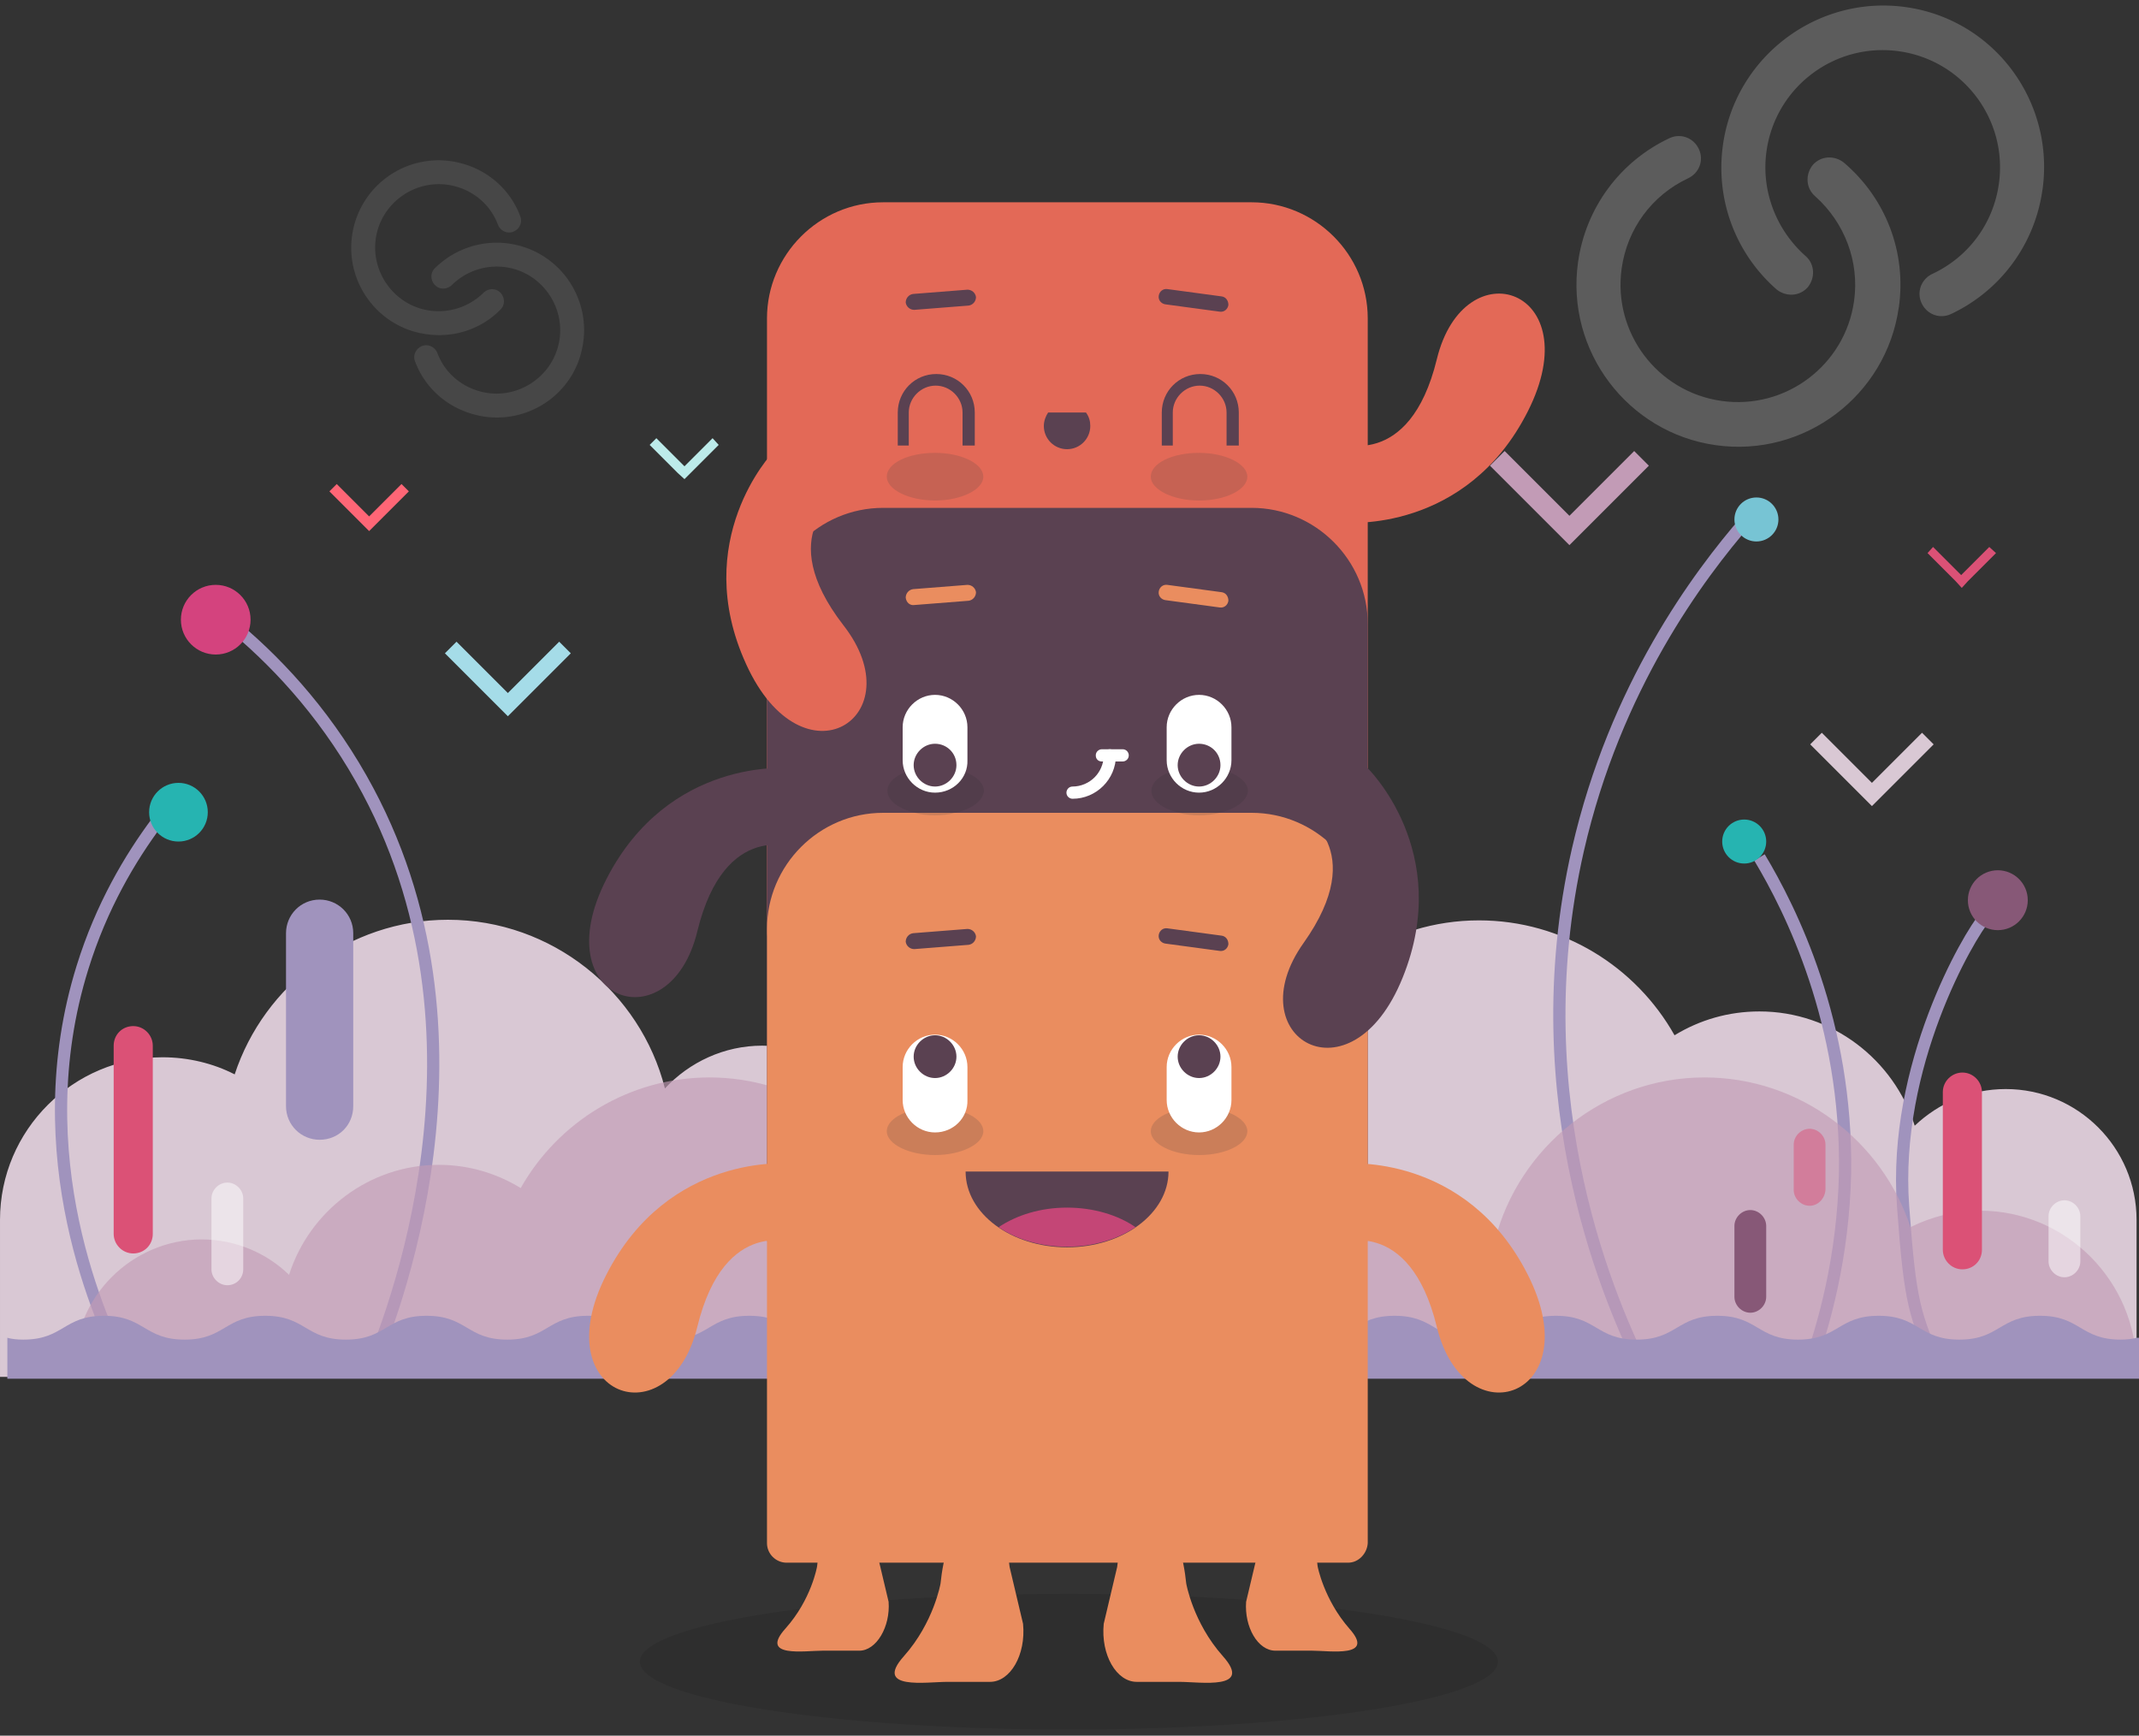 <svg id="Layer_1" xmlns="http://www.w3.org/2000/svg" viewBox="-130 255 350 284"><rect x="-130" y="255" width="350" height="284" fill="#333333" stroke="none"/><style>.st0{fill:#d9c8d4}.st1{fill:none;stroke:#a093bd;stroke-width:2}.st2{opacity:.64;fill:#c29bb6;enable-background:new}.st3{fill:#a093bd}.st4{fill:#db5176}.st5{opacity:.5;fill:#fff;enable-background:new}.st6{fill:#875877}.st7{opacity:.5;fill:#db5176;enable-background:new}.st8{fill:#26b4b1}.st9{fill:#77c4d4}.st10{fill:#d4437e}.st11{fill:#a5dce8}.st12{fill:#ff6676}.st13{fill:#bcebea}.st14{fill:#c29bb6}.st15{fill-opacity:.1}.st16{fill:#e36957}.st17{fill:#5a4151}.st18{fill:#ea8d5f}.st19{fill:#fff}.st20{fill:#cb7e59}.st21{fill:#c44676}.st22{fill:#523d4b}.st23{fill:#c66253}.st24{opacity:.1}.st25{opacity:.2}</style><title>Group 3</title><g id="Page-1"><g id="The-Science-Relationships"><g id="Group-3" transform="translate(0 -7)"><path id="Shape" class="st0" d="M219.6 487.5v-25.9c0-11.8-9.6-21.4-21.4-21.4-5.8 0-11 2.3-14.9 6-3.4-10.8-13.5-18.7-25.4-18.7-5.1 0-9.8 1.4-13.9 3.9-6.3-11.2-18.3-18.8-32-18.8-14.6 0-27.3 8.7-33.2 21.1-5.9-12.5-18.6-21.1-33.2-21.1-16.9 0-31.3 11.6-35.4 27.2-3.9-4.1-9.4-6.7-15.5-6.7-6.2 0-11.9 2.7-15.9 7-4-15.8-18.5-27.6-35.5-27.6-16.2 0-30.1 10.7-34.9 25.3-3.5-1.8-7.6-2.8-11.8-2.8-14.6 0-26.6 11.9-26.6 26.6v25.7l349.6.2z"/><path id="Shape_1_" class="st1" d="M-69.6 486.4c3.3-7.8 22.6-54.9-1.3-97-6.4-11.3-14.4-19.7-21.8-25.7"/><path id="Shape_2_" class="st1" d="M139.1 486.4c-5.1-10.2-20.4-43.8-10.9-85.4 6.1-26.6 19.7-44.8 27.6-53.9"/><path id="Shape_3_" class="st1" d="M187.2 486.4c-3.9-9.6-4.6-10.5-5.8-27-1.7-23.1 10.7-44.2 13.5-47.5"/><path id="Shape_4_" class="st1" d="M-109.4 486.4c-4-7.9-16.7-35.3-7.1-66.1 3.1-10 7.8-17.9 12.2-23.8"/><path id="Shape_5_" class="st1" d="M165.7 486.4c2.8-7.6 5.9-18.8 6.2-32.4.4-24.7-8.9-43.2-14-51.7"/><path id="Shape_6_" class="st2" d="M194 460.1c-4.1 0-8 1-11.4 2.7-4.6-14.1-18-24.5-33.7-24.5-16.4 0-30.4 11.4-34.3 26.7-3.8-4.2-9.2-6.8-15.3-6.8-5.8 0-11.2 2.5-15 6.4-4-15.1-17.9-26.3-34.2-26.3-14.1 0-26.3 8.3-32 20.4-5.7-12-17.9-20.4-32-20.4-13.2 0-24.8 7.3-30.9 18.1-3.9-2.4-8.5-3.8-13.4-3.8-11.4 0-21.2 7.6-24.5 18-3.7-3.6-8.8-5.8-14.4-5.8-11.4.1-20.7 9.4-20.7 20.8v1.4h337.4v-1.2c0-14.1-11.5-25.7-25.6-25.7z"/><path id="Shape_7_" class="st3" d="M219.6 480.9c-.8.2-1.6.3-2.6.3-6.6 0-6.6-3.9-13.2-3.9s-6.6 3.9-13.2 3.9-6.6-3.9-13.2-3.9-6.6 3.9-13.2 3.9-6.6-3.9-13.2-3.9-6.6 3.9-13.2 3.9-6.6-3.9-13.2-3.9-6.6 3.9-13.2 3.9-6.6-3.9-13.2-3.9-6.6 3.9-13.2 3.9-6.6-3.9-13.2-3.9-6.6 3.9-13.2 3.9-6.6-3.9-13.2-3.9-6.6 3.9-13.2 3.9-6.6-3.9-13.2-3.9-6.6 3.9-13.2 3.9-6.6-3.9-13.2-3.9-6.6 3.9-13.2 3.9-6.6-3.9-13.2-3.9-6.6 3.9-13.2 3.9-6.6-3.9-13.2-3.9-6.6 3.9-13.2 3.9-6.6-3.9-13.2-3.9-6.6 3.9-13.2 3.9-6.6-3.9-13.2-3.9-6.6 3.9-13.2 3.9c-1 0-1.9-.1-2.6-.3v6.7h349v-6.7h-.6z"/><path id="Shape_8_" class="st4" d="M-108.2 467.1c-1.8 0-3.2-1.5-3.2-3.2v-30.8c0-1.8 1.4-3.2 3.2-3.2 1.8 0 3.2 1.5 3.2 3.2v30.8c0 1.8-1.4 3.2-3.2 3.2z"/><path id="Shape_9_" class="st4" d="M191.1 469.7c-1.8 0-3.2-1.5-3.2-3.2v-25.8c0-1.8 1.5-3.2 3.2-3.2 1.8 0 3.2 1.5 3.2 3.2v25.8c0 1.8-1.4 3.2-3.2 3.2z"/><path id="Shape_10_" class="st3" d="M-77.7 448.5c-3 0-5.5-2.4-5.5-5.5v-28.3c0-3 2.4-5.5 5.5-5.5 3 0 5.5 2.4 5.5 5.5V443c0 3.1-2.4 5.5-5.5 5.5z"/><path id="Shape_11_" class="st5" d="M-92.8 472.3c-1.4 0-2.6-1.2-2.6-2.6v-11.6c0-1.4 1.2-2.6 2.6-2.6 1.4 0 2.6 1.2 2.6 2.6v11.6c0 1.4-1.1 2.6-2.6 2.6z"/><path id="Shape_12_" class="st6" d="M156.4 476.8c-1.4 0-2.6-1.2-2.6-2.6v-11.6c0-1.4 1.2-2.6 2.6-2.6 1.4 0 2.6 1.2 2.6 2.6v11.6c0 1.4-1.2 2.6-2.6 2.6z"/><path id="Shape_13_" class="st7" d="M166.1 459.3c-1.4 0-2.6-1.2-2.6-2.6v-7.4c0-1.4 1.2-2.6 2.6-2.6 1.4 0 2.6 1.2 2.6 2.6v7.4c-.1 1.4-1.2 2.6-2.6 2.6z"/><path id="Shape_14_" class="st5" d="M207.8 471c-1.4 0-2.6-1.2-2.6-2.6V461c0-1.4 1.2-2.6 2.6-2.6 1.4 0 2.6 1.2 2.6 2.6v7.4c0 1.4-1.2 2.6-2.6 2.6z"/><ellipse id="Oval" class="st8" cx="-100.8" cy="394.9" rx="4.8" ry="4.8"/><ellipse id="Oval_1_" class="st9" cx="157.4" cy="347" rx="3.6" ry="3.6"/><ellipse id="Oval_2_" class="st6" cx="196.9" cy="409.3" rx="4.9" ry="4.9"/><ellipse id="Oval_3_" class="st8" cx="155.4" cy="399.7" rx="3.6" ry="3.6"/><ellipse id="Oval_4_" class="st10" cx="-94.7" cy="363.4" rx="5.7" ry="5.7"/><path id="Shape_15_" class="st11" d="M-57.2 368.9l8.4 8.4 1.9 1.9 1.9-1.9 8.4-8.4-1.9-1.9-8.4 8.4-8.4-8.4-1.9 1.9z"/><path id="Shape_16_" class="st12" d="M-76.1 342.4l5.3 5.3 1.2 1.2 1.2-1.2 5.3-5.3-1.2-1.2-5.3 5.3-5.3-5.3-1.2 1.2z"/><path id="Shape_17_" class="st4" d="M185.4 352.5l4.6 4.6 1 1.1 1-1.1 4.6-4.6-1.1-1-4.6 4.6-4.6-4.6-.9 1z"/><path id="Shape_18_" class="st13" d="M-23.7 334.8l4.6 4.6 1.1 1 1-1 4.6-4.6-1-1.1-4.6 4.6-4.6-4.6-1.1 1.1z"/><path id="Shape_19_" class="st0" d="M166.2 383.8l8.2 8.2 1.9 1.9 1.9-1.9 8.2-8.2-1.9-1.9-8.2 8.2-8.2-8.2-1.9 1.9z"/><path id="Shape_20_" class="st14" d="M113.8 338.2l10.6 10.6 2.4 2.4 2.4-2.4 10.6-10.6-2.4-2.4-10.6 10.6-10.6-10.6-2.4 2.4z"/><g id="Group-5"><path id="Fill-4" class="st15" d="M115.1 533.9c0 6.1-31.4 11.1-70.2 11.1-38.8 0-70.2-5-70.2-11.1s31.4-11.1 70.2-11.1c38.7 0 70.2 5 70.2 11.1"/><path id="Fill-94" class="st16" d="M90.6 417.7H-1.3c-1.7 0-3.2-1.4-3.2-3.2V314.1c0-10.4 8.5-19 19-19h60.3c10.4 0 19 8.5 19 19v100.5c-.1 1.7-1.5 3.1-3.2 3.1"/><path id="Fill-95" class="st17" d="M90.6 467.7H-1.3c-1.7 0-3.2-1.4-3.2-3.2V364.1c0-10.4 8.5-19 19-19h60.3c10.4 0 19 8.5 19 19v100.5c-.1 1.7-1.5 3.1-3.2 3.1"/><path id="Fill-96" class="st17" d="M19.6 312.7l8.9-.7c.7-.1 1.2-.7 1.2-1.4-.1-.7-.7-1.2-1.4-1.2l-8.9.7c-.7.1-1.2.7-1.2 1.4.1.7.7 1.2 1.4 1.2"/><path id="Fill-97" class="st17" d="M69.9 310.5l-8.9-1.2c-.7-.1-1.3.4-1.4 1.1-.1.7.4 1.3 1.1 1.4l8.9 1.2c.7.1 1.3-.4 1.4-1.1 0-.7-.4-1.3-1.1-1.4"/><path id="Fill-98" class="st18" d="M19.6 361l8.9-.7c.7-.1 1.2-.7 1.2-1.4-.1-.7-.7-1.2-1.4-1.2l-8.9.7c-.7.1-1.2.7-1.2 1.4.1.8.7 1.3 1.4 1.2"/><path id="Fill-99" class="st18" d="M69.9 358.9l-8.9-1.2c-.7-.1-1.3.4-1.4 1.1-.1.7.4 1.3 1.1 1.4l8.9 1.2c.7.1 1.3-.4 1.4-1.1 0-.7-.4-1.3-1.1-1.4"/><path id="Fill-100" class="st19" d="M50.6 385.6c0 1.4-.6 2.7-1.5 3.6-.9.9-2.2 1.5-3.6 1.5-.6 0-1 .5-1 1 0 .6.5 1 1 1 3.9 0 7.1-3.2 7.1-7.1 0-.6-.5-1-1-1-.6 0-1 .5-1 1"/><path id="Fill-101" class="st17" d="M-1 387.7s-19.6-1.8-29.8 18.2 10.4 27 14.9 8.5S.3 400.8.3 400.8L-1 387.7"/><path id="Fill-102" class="st18" d="M90.6 517.7H-1.3c-1.7 0-3.2-1.4-3.2-3.2V414c0-10.4 8.5-19 19-19h60.3c10.4 0 19 8.5 19 19v100.5c-.1 1.7-1.5 3.2-3.2 3.2"/><path id="Fill-103" class="st18" d="M10.6 532.1h-6c-2.9 0-10.4 1.2-6.1-3.6 4.3-4.8 5.2-10.2 5.2-10.2.3-3.5 1.5-8.3 3.8-8.3h2.4c2.4 0 3.2 2.6 3.6 6.1l1.9 8c.3 4.1-2 8-4.8 8"/><path id="Fill-104" class="st18" d="M32 537.2h-7c-3.4 0-12.1 1.4-7.1-4.2 4.9-5.5 6-11.9 6-11.9.4-4 1.7-9.7 4.4-9.7h2.8c2.7 0 3.7 3 4.1 7l2.2 9.3c.5 5.1-2.1 9.5-5.4 9.5"/><path id="Fill-105" class="st18" d="M78.7 532.1h6c2.9 0 10.4 1.2 6.1-3.6-4.2-4.8-5.2-10.2-5.2-10.2-.3-3.5-1.5-8.3-3.8-8.3h-2.4c-2.4 0-3.2 2.6-3.6 6.1l-1.9 8c-.3 4.1 1.9 8 4.8 8"/><path id="Fill-106" class="st18" d="M56 537.2h7c3.4 0 12.1 1.4 7.1-4.2-4.9-5.5-6-11.9-6-11.9-.4-4-1.7-9.7-4.4-9.7h-2.8c-2.7 0-3.7 3-4.1 7l-2.2 9.3c-.5 5.1 2.1 9.5 5.4 9.5"/><path id="Fill-107" class="st20" d="M23 451c-4.3 0-7.9-1.8-7.9-3.9s3.5-3.9 7.9-3.9 7.9 1.8 7.9 3.9-3.6 3.9-7.9 3.9"/><path id="Fill-108" class="st20" d="M66.2 451c-4.3 0-7.9-1.8-7.9-3.9s3.5-3.9 7.9-3.9c4.3 0 7.9 1.8 7.9 3.9s-3.5 3.9-7.9 3.9"/><path id="Fill-109" class="st19" d="M23 447.3c-2.9 0-5.3-2.4-5.3-5.3v-5.4c0-2.9 2.4-5.3 5.3-5.3s5.3 2.4 5.3 5.3v5.4c.1 2.9-2.3 5.3-5.3 5.3"/><path id="Fill-110" class="st19" d="M66.2 447.3c-2.9 0-5.3-2.4-5.3-5.3v-5.4c0-2.9 2.4-5.3 5.3-5.3s5.3 2.4 5.3 5.3v5.4c0 2.9-2.4 5.3-5.3 5.3"/><path id="Fill-111" class="st17" d="M26.5 434.9c0 1.9-1.6 3.5-3.5 3.5s-3.5-1.6-3.5-3.5 1.6-3.5 3.5-3.5 3.5 1.6 3.5 3.5"/><path id="Fill-112" class="st17" d="M69.7 434.9c0 1.9-1.6 3.5-3.5 3.5s-3.5-1.6-3.5-3.5 1.6-3.5 3.5-3.5 3.5 1.6 3.5 3.5"/><path id="Fill-113" class="st17" d="M61.2 453.7c0 6.8-7.4 12.4-16.6 12.4-9.1 0-16.6-5.5-16.6-12.4"/><path id="Fill-114" class="st21" d="M55.8 462.8c-2.9-2-6.9-3.2-11.2-3.2-4.3 0-8.2 1.2-11.2 3.2 2.9 2 6.9 3.2 11.2 3.2 4.3 0 8.2-1.2 11.2-3.2"/><path id="Fill-115" class="st22" d="M26.3 395h-6.5c-2.7-.6-4.6-2-4.6-3.6 0-2.2 3.5-3.9 7.9-3.9s7.9 1.8 7.9 3.9c-.1 1.6-2 3-4.7 3.6"/><path id="Fill-116" class="st20" d="M23 395.4c-1.2 0-2.3-.1-3.3-.4h6.5c-.9.3-2 .4-3.2.4"/><path id="Fill-117" class="st22" d="M69.5 395H63c-2.7-.6-4.6-2-4.6-3.6 0-2.2 3.5-3.9 7.9-3.9 4.3 0 7.9 1.8 7.9 3.9-.1 1.6-2 3-4.7 3.6"/><path id="Fill-118" class="st20" d="M66.2 395.4c-1.2 0-2.3-.1-3.3-.4h6.6c-1 .3-2.1.4-3.3.4"/><path id="Fill-119" class="st19" d="M23 391.7c-2.9 0-5.3-2.4-5.3-5.3V381c0-2.9 2.4-5.3 5.3-5.3s5.3 2.4 5.3 5.3v5.4c.1 2.9-2.3 5.3-5.3 5.3"/><path id="Fill-120" class="st19" d="M66.2 391.7c-2.9 0-5.3-2.4-5.3-5.3V381c0-2.9 2.4-5.3 5.3-5.3s5.3 2.4 5.3 5.3v5.4c0 2.9-2.4 5.3-5.3 5.3"/><path id="Fill-121" class="st17" d="M26.5 387.2c0 1.9-1.6 3.5-3.5 3.5s-3.5-1.6-3.5-3.5 1.6-3.5 3.5-3.5 3.5 1.5 3.5 3.5"/><path id="Fill-122" class="st17" d="M69.7 387.2c0 1.9-1.6 3.5-3.5 3.5s-3.5-1.6-3.5-3.5 1.6-3.5 3.5-3.5 3.5 1.5 3.5 3.5"/><path id="Fill-123" class="st23" d="M23 343.9c-4.3 0-7.9-1.8-7.9-3.9 0-2.2 3.5-3.9 7.9-3.9s7.9 1.8 7.9 3.9c0 2.1-3.6 3.9-7.9 3.9"/><path id="Fill-124" class="st23" d="M66.2 343.9c-4.3 0-7.9-1.8-7.9-3.9 0-2.2 3.5-3.9 7.9-3.9 4.3 0 7.9 1.8 7.9 3.9 0 2.1-3.5 3.9-7.9 3.9"/><path id="Fill-125" class="st17" d="M18.7 334.9v-5.4c0-1.2.5-2.3 1.3-3.1.8-.8 1.9-1.3 3.1-1.3 1.2 0 2.3.5 3.1 1.3.8.8 1.3 1.9 1.3 3.1v5.4h2v-5.4c0-3.5-2.8-6.3-6.3-6.3s-6.3 2.8-6.3 6.3v5.4h1.8"/><path id="Fill-126" class="st17" d="M61.9 334.9v-5.4c0-1.2.5-2.3 1.3-3.1.8-.8 1.9-1.3 3.1-1.3 1.2 0 2.3.5 3.1 1.3.8.8 1.3 1.9 1.3 3.1v5.4h2v-5.4c0-3.5-2.8-6.3-6.3-6.3s-6.3 2.8-6.3 6.3v5.4h1.8"/><path id="Fill-127" class="st18" d="M-1 452.4s-19.6-1.8-29.8 18.2 10.4 27 14.9 8.5C-11.4 460.7.3 465.5.3 465.5L-1 452.4"/><path id="Fill-128" class="st18" d="M90.2 452.4s19.7-1.8 29.8 18.2c10.1 20-10.4 27-14.9 8.5-4.5-18.4-16.2-13.6-16.2-13.6l1.3-13.1"/><path id="Fill-129" class="st17" d="M93.7 387.6s14.2 13.7 5.8 34.4c-8.4 20.8-27.2 9.8-16.2-5.7s-.4-21.2-.4-21.2l10.8-7.5"/><path id="Fill-130" class="st16" d="M-3.6 336.1s-13.6 14.3-4.3 34.6c9.3 20.4 27.6 8.6 15.9-6.4-11.6-15-.6-21.2-.6-21.2l-11-7"/><path id="Fill-131" class="st16" d="M90.2 347.5s19.7 1.8 29.8-18.2-10.4-27-14.9-8.5c-4.5 18.4-16.2 13.6-16.2 13.6l1.3 13.1"/><path id="Fill-132" class="st19" d="M50.3 386.6h3.4c.5 0 1-.4 1-1 0-.5-.4-1-1-1h-3.4c-.5 0-1 .4-1 1s.4 1 1 1"/><path id="Fill-133" class="st17" d="M41.5 329.5c-.4.6-.7 1.4-.7 2.2 0 2.1 1.7 3.8 3.8 3.8 2.1 0 3.8-1.7 3.8-3.8 0-.8-.2-1.5-.7-2.2h-6.2"/><path id="Fill-134" class="st17" d="M19.6 417.3l8.9-.7c.7-.1 1.2-.7 1.2-1.4-.1-.7-.7-1.2-1.4-1.2l-8.9.7c-.7.1-1.2.7-1.2 1.4.1.7.7 1.2 1.4 1.2"/><path id="Fill-135" class="st17" d="M69.9 415.1l-8.9-1.2c-.7-.1-1.3.4-1.4 1.1-.1.7.4 1.3 1.1 1.4l8.9 1.2c.7.1 1.3-.4 1.4-1.1 0-.7-.4-1.3-1.1-1.4"/></g><g id="Group-2" class="st24"><path id="Fill-28" class="st19" d="M-61.202 316.52c-7.727-1.643-12.656-9.234-11.014-16.96 1.643-7.728 9.233-12.658 16.96-11.015 4.794 1.018 8.696 4.302 10.387 8.853.4 1.005-.14 2.116-1.14 2.516-1.003.4-2.115-.143-2.514-1.148-1.235-3.33-4.11-5.68-7.533-6.407-5.576-1.19-11.15 2.43-12.335 8.01-1.184 5.57 2.436 11.15 8.01 12.33a10.462 10.462 0 0 0 9.488-2.79c.774-.758 2.01-.8 2.766-.028.756.774.8 2.01.026 2.766-3.397 3.47-8.298 4.88-13.09 3.863"/><path id="Fill-29" class="st19" d="M-51.695 329.99c-4.793-1.018-8.695-4.3-10.386-8.852-.4-1.005.14-2.117 1.14-2.517 1.003-.39 2.115.15 2.515 1.15 1.234 3.33 4.11 5.68 7.532 6.41 5.575 1.19 11.15-2.43 12.334-8.01 1.186-5.57-2.434-11.15-8.01-12.33a10.462 10.462 0 0 0-9.486 2.79c-.772.754-2.01.8-2.764.024-.755-.774-.8-2.01-.025-2.765 3.494-3.45 8.395-4.863 13.09-3.865 7.727 1.64 12.657 9.233 11.014 16.96-1.525 7.65-9.136 12.678-16.96 11.015"/></g><g id="Group-2_1_" class="st25"><path id="Fill-28_1_" class="st19" d="M180.694 312.292c-2.032 14.458-15.472 24.586-29.93 22.554s-24.586-15.472-22.554-29.93c1.253-8.913 6.864-16.506 14.973-20.314 1.836-.853 3.945-.05 4.798 1.785.86 1.837.06 3.946-1.78 4.798-5.942 2.8-9.95 8.296-10.85 14.733-1.475 10.497 5.844 20.21 16.34 21.685s20.21-5.844 21.686-16.34c.905-6.438-1.53-12.84-6.374-17.155-1.53-1.326-1.62-3.56-.394-5.104 1.327-1.53 3.56-1.62 5.106-.394 6.945 5.924 10.246 14.77 8.99 23.682"/><path id="Fill-29_1_" class="st19" d="M204.197 293.076a26.44 26.44 0 0 1-14.973 20.314c-1.836.853-3.945.05-4.798-1.785-.852-1.837-.05-3.946 1.785-4.8 5.95-2.798 9.96-8.294 10.86-14.73 1.48-10.498-5.84-20.21-16.34-21.686s-20.21 5.84-21.68 16.34c-.903 6.43 1.53 12.83 6.376 17.15 1.53 1.32 1.62 3.56.393 5.1-1.327 1.53-3.56 1.62-5.105.393-6.745-5.896-10.046-14.74-8.794-23.654 2.033-14.458 15.473-24.586 29.93-22.554s24.39 15.443 22.357 29.9"/></g></g></g></g></svg>